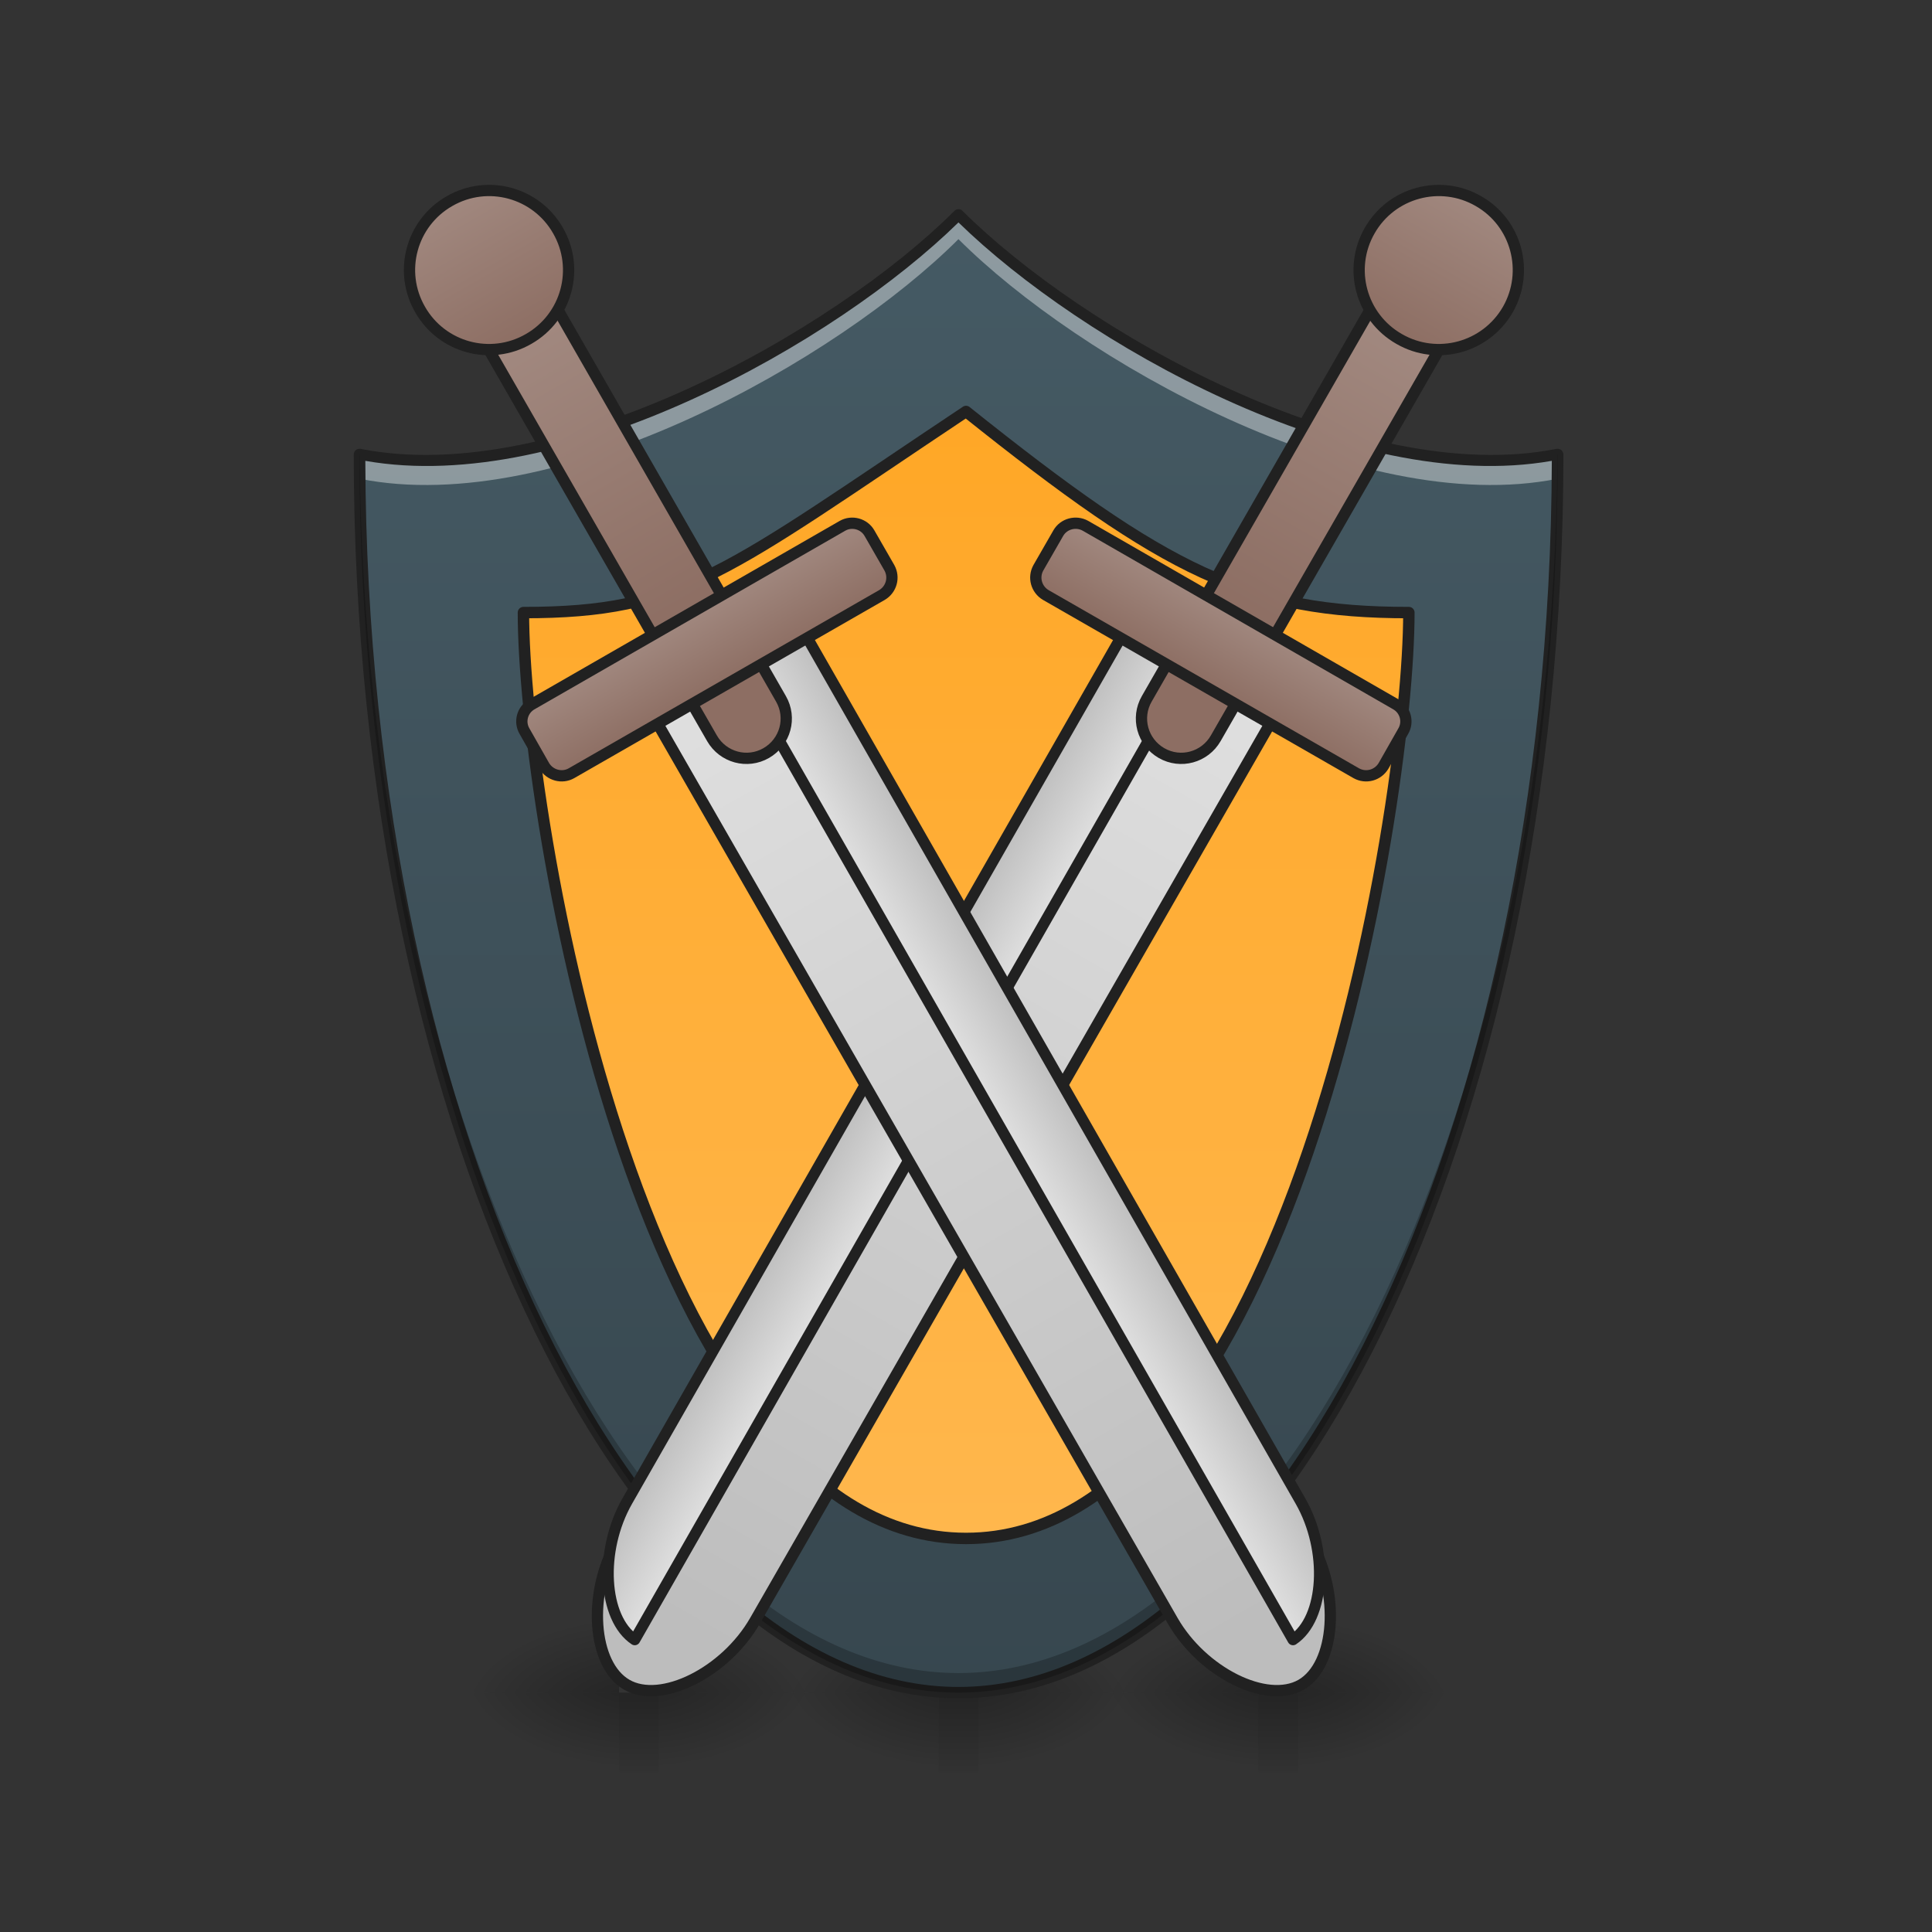<?xml version="1.0" encoding="UTF-8"?>
<svg xmlns="http://www.w3.org/2000/svg" xmlns:xlink="http://www.w3.org/1999/xlink" width="32pt" height="32pt" viewBox="0 0 32 32" version="1.1">
<rect x="0" y="0" width="32" height="32" fill="#333333" stroke="none"/>
<defs>
<linearGradient id="linear0" gradientUnits="userSpaceOnUse" x1="254" y1="233.5" x2="254" y2="254.667" gradientTransform="matrix(0.063,0,0,0.063,-3.969,13.439)">
<stop offset="0" style="stop-color:rgb(0%,0%,0%);stop-opacity:0.275;"/>
<stop offset="1" style="stop-color:rgb(0%,0%,0%);stop-opacity:0;"/>
</linearGradient>
<radialGradient id="radial0" gradientUnits="userSpaceOnUse" cx="450.909" cy="189.579" fx="450.909" fy="189.579" r="21.167" gradientTransform="matrix(0,-0.078,-0.141,-0,42.539,63.595)">
<stop offset="0" style="stop-color:rgb(0%,0%,0%);stop-opacity:0.314;"/>
<stop offset="0.222" style="stop-color:rgb(0%,0%,0%);stop-opacity:0.275;"/>
<stop offset="1" style="stop-color:rgb(0%,0%,0%);stop-opacity:0;"/>
</radialGradient>
<radialGradient id="radial1" gradientUnits="userSpaceOnUse" cx="450.909" cy="189.579" fx="450.909" fy="189.579" r="21.167" gradientTransform="matrix(-0,0.078,0.141,0,-10.786,-7.527)">
<stop offset="0" style="stop-color:rgb(0%,0%,0%);stop-opacity:0.314;"/>
<stop offset="0.222" style="stop-color:rgb(0%,0%,0%);stop-opacity:0.275;"/>
<stop offset="1" style="stop-color:rgb(0%,0%,0%);stop-opacity:0;"/>
</radialGradient>
<radialGradient id="radial2" gradientUnits="userSpaceOnUse" cx="450.909" cy="189.579" fx="450.909" fy="189.579" r="21.167" gradientTransform="matrix(-0,-0.078,0.141,-0,-10.786,63.595)">
<stop offset="0" style="stop-color:rgb(0%,0%,0%);stop-opacity:0.314;"/>
<stop offset="0.222" style="stop-color:rgb(0%,0%,0%);stop-opacity:0.275;"/>
<stop offset="1" style="stop-color:rgb(0%,0%,0%);stop-opacity:0;"/>
</radialGradient>
<radialGradient id="radial3" gradientUnits="userSpaceOnUse" cx="450.909" cy="189.579" fx="450.909" fy="189.579" r="21.167" gradientTransform="matrix(0,0.078,-0.141,0,42.539,-7.527)">
<stop offset="0" style="stop-color:rgb(0%,0%,0%);stop-opacity:0.314;"/>
<stop offset="0.222" style="stop-color:rgb(0%,0%,0%);stop-opacity:0.275;"/>
<stop offset="1" style="stop-color:rgb(0%,0%,0%);stop-opacity:0;"/>
</radialGradient>
<linearGradient id="linear1" gradientUnits="userSpaceOnUse" x1="254" y1="233.5" x2="254" y2="254.667" gradientTransform="matrix(0.063,0,0,0.063,1.323,13.439)">
<stop offset="0" style="stop-color:rgb(0%,0%,0%);stop-opacity:0.275;"/>
<stop offset="1" style="stop-color:rgb(0%,0%,0%);stop-opacity:0;"/>
</linearGradient>
<radialGradient id="radial4" gradientUnits="userSpaceOnUse" cx="450.909" cy="189.579" fx="450.909" fy="189.579" r="21.167" gradientTransform="matrix(0,-0.078,-0.141,-0,47.831,63.595)">
<stop offset="0" style="stop-color:rgb(0%,0%,0%);stop-opacity:0.314;"/>
<stop offset="0.222" style="stop-color:rgb(0%,0%,0%);stop-opacity:0.275;"/>
<stop offset="1" style="stop-color:rgb(0%,0%,0%);stop-opacity:0;"/>
</radialGradient>
<radialGradient id="radial5" gradientUnits="userSpaceOnUse" cx="450.909" cy="189.579" fx="450.909" fy="189.579" r="21.167" gradientTransform="matrix(-0,0.078,0.141,0,-5.493,-7.527)">
<stop offset="0" style="stop-color:rgb(0%,0%,0%);stop-opacity:0.314;"/>
<stop offset="0.222" style="stop-color:rgb(0%,0%,0%);stop-opacity:0.275;"/>
<stop offset="1" style="stop-color:rgb(0%,0%,0%);stop-opacity:0;"/>
</radialGradient>
<radialGradient id="radial6" gradientUnits="userSpaceOnUse" cx="450.909" cy="189.579" fx="450.909" fy="189.579" r="21.167" gradientTransform="matrix(-0,-0.078,0.141,-0,-5.493,63.595)">
<stop offset="0" style="stop-color:rgb(0%,0%,0%);stop-opacity:0.314;"/>
<stop offset="0.222" style="stop-color:rgb(0%,0%,0%);stop-opacity:0.275;"/>
<stop offset="1" style="stop-color:rgb(0%,0%,0%);stop-opacity:0;"/>
</radialGradient>
<radialGradient id="radial7" gradientUnits="userSpaceOnUse" cx="450.909" cy="189.579" fx="450.909" fy="189.579" r="21.167" gradientTransform="matrix(0,0.078,-0.141,0,47.831,-7.527)">
<stop offset="0" style="stop-color:rgb(0%,0%,0%);stop-opacity:0.314;"/>
<stop offset="0.222" style="stop-color:rgb(0%,0%,0%);stop-opacity:0.275;"/>
<stop offset="1" style="stop-color:rgb(0%,0%,0%);stop-opacity:0;"/>
</radialGradient>
<linearGradient id="linear2" gradientUnits="userSpaceOnUse" x1="254" y1="233.5" x2="254" y2="-158.083" gradientTransform="matrix(0.063,0,0,0.063,0,13.439)">
<stop offset="0" style="stop-color:rgb(21.569%,27.843%,30.98%);stop-opacity:1;"/>
<stop offset="1" style="stop-color:rgb(27.059%,35.294%,39.216%);stop-opacity:1;"/>
</linearGradient>
<linearGradient id="linear3" gradientUnits="userSpaceOnUse" x1="254" y1="-105.167" x2="254" y2="191.167" >
<stop offset="0" style="stop-color:rgb(100%,65.49%,14.902%);stop-opacity:1;"/>
<stop offset="1" style="stop-color:rgb(100%,71.765%,30.196%);stop-opacity:1;"/>
</linearGradient>
<linearGradient id="linear4" gradientUnits="userSpaceOnUse" x1="254" y1="233.5" x2="254" y2="254.667" gradientTransform="matrix(0.063,0,0,0.063,-9.261,13.439)">
<stop offset="0" style="stop-color:rgb(0%,0%,0%);stop-opacity:0.275;"/>
<stop offset="1" style="stop-color:rgb(0%,0%,0%);stop-opacity:0;"/>
</linearGradient>
<radialGradient id="radial8" gradientUnits="userSpaceOnUse" cx="450.909" cy="189.579" fx="450.909" fy="189.579" r="21.167" gradientTransform="matrix(0,-0.078,-0.141,-0,37.246,63.595)">
<stop offset="0" style="stop-color:rgb(0%,0%,0%);stop-opacity:0.314;"/>
<stop offset="0.222" style="stop-color:rgb(0%,0%,0%);stop-opacity:0.275;"/>
<stop offset="1" style="stop-color:rgb(0%,0%,0%);stop-opacity:0;"/>
</radialGradient>
<radialGradient id="radial9" gradientUnits="userSpaceOnUse" cx="450.909" cy="189.579" fx="450.909" fy="189.579" r="21.167" gradientTransform="matrix(-0,0.078,0.141,0,-16.078,-7.527)">
<stop offset="0" style="stop-color:rgb(0%,0%,0%);stop-opacity:0.314;"/>
<stop offset="0.222" style="stop-color:rgb(0%,0%,0%);stop-opacity:0.275;"/>
<stop offset="1" style="stop-color:rgb(0%,0%,0%);stop-opacity:0;"/>
</radialGradient>
<radialGradient id="radial10" gradientUnits="userSpaceOnUse" cx="450.909" cy="189.579" fx="450.909" fy="189.579" r="21.167" gradientTransform="matrix(-0,-0.078,0.141,-0,-16.078,63.595)">
<stop offset="0" style="stop-color:rgb(0%,0%,0%);stop-opacity:0.314;"/>
<stop offset="0.222" style="stop-color:rgb(0%,0%,0%);stop-opacity:0.275;"/>
<stop offset="1" style="stop-color:rgb(0%,0%,0%);stop-opacity:0;"/>
</radialGradient>
<radialGradient id="radial11" gradientUnits="userSpaceOnUse" cx="450.909" cy="189.579" fx="450.909" fy="189.579" r="21.167" gradientTransform="matrix(0,0.078,-0.141,0,37.246,-7.527)">
<stop offset="0" style="stop-color:rgb(0%,0%,0%);stop-opacity:0.314;"/>
<stop offset="0.222" style="stop-color:rgb(0%,0%,0%);stop-opacity:0.275;"/>
<stop offset="1" style="stop-color:rgb(0%,0%,0%);stop-opacity:0;"/>
</radialGradient>
<linearGradient id="linear5" gradientUnits="userSpaceOnUse" x1="720" y1="1695.118" x2="720" y2="575.118" gradientTransform="matrix(0.265,0,0,0.265,37.768,-206.287)">
<stop offset="0" style="stop-color:rgb(74.118%,74.118%,74.118%);stop-opacity:1;"/>
<stop offset="1" style="stop-color:rgb(87.843%,87.843%,87.843%);stop-opacity:1;"/>
</linearGradient>
<linearGradient id="linear6" gradientUnits="userSpaceOnUse" x1="637.253" y1="1262.188" x2="717.253" y2="1262.188" gradientTransform="matrix(1,0,0,1,142.747,32.931)">
<stop offset="0" style="stop-color:rgb(74.118%,74.118%,74.118%);stop-opacity:1;"/>
<stop offset="1" style="stop-color:rgb(87.843%,87.843%,87.843%);stop-opacity:1;"/>
</linearGradient>
<linearGradient id="linear7" gradientUnits="userSpaceOnUse" x1="190.5" y1="-73.417" x2="190.5" y2="-158.083" gradientTransform="matrix(1,0,0,1,37.768,8.713)">
<stop offset="0" style="stop-color:rgb(55.294%,43.137%,38.824%);stop-opacity:1;"/>
<stop offset="1" style="stop-color:rgb(63.137%,53.333%,49.804%);stop-opacity:1;"/>
</linearGradient>
<linearGradient id="linear8" gradientUnits="userSpaceOnUse" x1="190.5" y1="-52.25" x2="190.5" y2="-73.417" gradientTransform="matrix(1,0,0,1,37.768,8.713)">
<stop offset="0" style="stop-color:rgb(55.294%,43.137%,38.824%);stop-opacity:1;"/>
<stop offset="1" style="stop-color:rgb(63.137%,53.333%,49.804%);stop-opacity:1;"/>
</linearGradient>
<linearGradient id="linear9" gradientUnits="userSpaceOnUse" x1="190.5" y1="-158.083" x2="190.5" y2="-200.417" gradientTransform="matrix(1,0,0,1,37.768,8.713)">
<stop offset="0" style="stop-color:rgb(55.294%,43.137%,38.824%);stop-opacity:1;"/>
<stop offset="1" style="stop-color:rgb(63.137%,53.333%,49.804%);stop-opacity:1;"/>
</linearGradient>
<linearGradient id="linear10" gradientUnits="userSpaceOnUse" x1="720" y1="1695.118" x2="720" y2="575.118" gradientTransform="matrix(0.265,0,0,0.265,37.768,-206.287)">
<stop offset="0" style="stop-color:rgb(74.118%,74.118%,74.118%);stop-opacity:1;"/>
<stop offset="1" style="stop-color:rgb(87.843%,87.843%,87.843%);stop-opacity:1;"/>
</linearGradient>
<linearGradient id="linear11" gradientUnits="userSpaceOnUse" x1="637.253" y1="1262.188" x2="717.253" y2="1262.188" gradientTransform="matrix(1,0,-0,1,142.747,32.931)">
<stop offset="0" style="stop-color:rgb(74.118%,74.118%,74.118%);stop-opacity:1;"/>
<stop offset="1" style="stop-color:rgb(87.843%,87.843%,87.843%);stop-opacity:1;"/>
</linearGradient>
<linearGradient id="linear12" gradientUnits="userSpaceOnUse" x1="190.5" y1="-73.417" x2="190.5" y2="-158.083" gradientTransform="matrix(1,0,0,1,37.768,8.713)">
<stop offset="0" style="stop-color:rgb(55.294%,43.137%,38.824%);stop-opacity:1;"/>
<stop offset="1" style="stop-color:rgb(63.137%,53.333%,49.804%);stop-opacity:1;"/>
</linearGradient>
<linearGradient id="linear13" gradientUnits="userSpaceOnUse" x1="190.5" y1="-52.25" x2="190.5" y2="-73.417" gradientTransform="matrix(1,0,0,1,37.768,8.713)">
<stop offset="0" style="stop-color:rgb(55.294%,43.137%,38.824%);stop-opacity:1;"/>
<stop offset="1" style="stop-color:rgb(63.137%,53.333%,49.804%);stop-opacity:1;"/>
</linearGradient>
<linearGradient id="linear14" gradientUnits="userSpaceOnUse" x1="190.5" y1="-158.083" x2="190.5" y2="-200.417" gradientTransform="matrix(1,0,0,1,37.768,8.713)">
<stop offset="0" style="stop-color:rgb(55.294%,43.137%,38.824%);stop-opacity:1;"/>
<stop offset="1" style="stop-color:rgb(63.137%,53.333%,49.804%);stop-opacity:1;"/>
</linearGradient>
</defs>
<g id="surface1">
<path style=" stroke:none;fill-rule:nonzero;fill:url(#linear0);" d="M 15.547 28.035 L 16.207 28.035 L 16.207 29.355 L 15.547 29.355 Z M 15.547 28.035 "/>
<path style=" stroke:none;fill-rule:nonzero;fill:url(#radial0);" d="M 16.207 28.035 L 18.852 28.035 L 18.852 26.711 L 16.207 26.711 Z M 16.207 28.035 "/>
<path style=" stroke:none;fill-rule:nonzero;fill:url(#radial1);" d="M 15.547 28.035 L 12.898 28.035 L 12.898 29.355 L 15.547 29.355 Z M 15.547 28.035 "/>
<path style=" stroke:none;fill-rule:nonzero;fill:url(#radial2);" d="M 15.547 28.035 L 12.898 28.035 L 12.898 26.711 L 15.547 26.711 Z M 15.547 28.035 "/>
<path style=" stroke:none;fill-rule:nonzero;fill:url(#radial3);" d="M 16.207 28.035 L 18.852 28.035 L 18.852 29.355 L 16.207 29.355 Z M 16.207 28.035 "/>
<path style=" stroke:none;fill-rule:nonzero;fill:url(#linear1);" d="M 20.84 28.035 L 21.5 28.035 L 21.5 29.355 L 20.84 29.355 Z M 20.84 28.035 "/>
<path style=" stroke:none;fill-rule:nonzero;fill:url(#radial4);" d="M 21.5 28.035 L 24.145 28.035 L 24.145 26.711 L 21.5 26.711 Z M 21.5 28.035 "/>
<path style=" stroke:none;fill-rule:nonzero;fill:url(#radial5);" d="M 20.84 28.035 L 18.191 28.035 L 18.191 29.355 L 20.84 29.355 Z M 20.84 28.035 "/>
<path style=" stroke:none;fill-rule:nonzero;fill:url(#radial6);" d="M 20.84 28.035 L 18.191 28.035 L 18.191 26.711 L 20.84 26.711 Z M 20.84 28.035 "/>
<path style=" stroke:none;fill-rule:nonzero;fill:url(#radial7);" d="M 21.5 28.035 L 24.145 28.035 L 24.145 29.355 L 21.5 29.355 Z M 21.5 28.035 "/>
<path style=" stroke:none;fill-rule:nonzero;fill:url(#linear2);" d="M 5.953 7.527 C 5.953 18.773 10.586 28.035 15.875 28.035 C 21.168 28.035 25.801 18.773 25.801 7.527 C 22.492 8.188 17.859 5.543 15.875 3.559 C 13.891 5.543 9.262 8.188 5.953 7.527 Z M 5.953 7.527 "/>
<path style=" stroke:none;fill-rule:nonzero;fill:rgb(100%,100%,100%);fill-opacity:0.392;" d="M 15.875 3.559 C 13.891 5.543 9.262 8.188 5.953 7.527 C 5.953 7.66 5.953 7.797 5.957 7.93 C 9.262 8.59 13.891 5.945 15.875 3.961 C 17.859 5.945 22.488 8.59 25.797 7.93 C 25.797 7.797 25.801 7.66 25.801 7.527 C 22.492 8.188 17.859 5.543 15.875 3.559 Z M 15.875 3.559 "/>
<path style="fill-rule:nonzero;fill:url(#linear3);stroke-width:3;stroke-linecap:round;stroke-linejoin:round;stroke:rgb(12.941%,12.941%,12.941%);stroke-opacity:1;stroke-miterlimit:4;" d="M 137.612 -52.266 C 137.612 0.667 169.359 191.149 253.976 191.149 C 338.655 191.149 370.402 0.667 370.402 -52.266 C 328.094 -52.266 306.908 -62.827 253.976 -105.135 C 190.482 -62.827 179.92 -52.266 137.612 -52.266 Z M 137.612 -52.266 " transform="matrix(0.063,0,0,0.063,0,13.439)"/>
<path style=" stroke:none;fill-rule:nonzero;fill:rgb(12.941%,12.941%,12.941%);fill-opacity:1;" d="M 15.875 3.465 C 15.852 3.465 15.828 3.473 15.809 3.492 C 14.828 4.473 13.18 5.629 11.371 6.449 C 9.562 7.27 7.594 7.758 5.973 7.434 C 5.945 7.43 5.914 7.438 5.895 7.453 C 5.871 7.473 5.859 7.5 5.859 7.527 C 5.859 13.164 7.02 18.301 8.848 22.039 C 10.672 25.777 13.176 28.129 15.875 28.129 C 18.578 28.129 21.078 25.777 22.906 22.039 C 24.734 18.301 25.895 13.164 25.895 7.527 C 25.895 7.5 25.879 7.473 25.859 7.453 C 25.836 7.438 25.809 7.43 25.781 7.434 C 24.16 7.758 22.188 7.27 20.379 6.449 C 18.57 5.629 16.926 4.473 15.941 3.492 C 15.926 3.473 15.902 3.465 15.875 3.465 Z M 15.875 3.684 C 16.887 4.672 18.508 5.805 20.305 6.621 C 22.094 7.434 24.043 7.926 25.703 7.633 C 25.688 13.203 24.539 18.277 22.738 21.957 C 20.926 25.66 18.469 27.941 15.875 27.941 C 13.285 27.941 10.824 25.66 9.016 21.957 C 7.215 18.277 6.066 13.203 6.051 7.633 C 7.711 7.926 9.66 7.434 11.449 6.621 C 13.246 5.805 14.867 4.672 15.875 3.684 Z M 15.875 3.684 "/>
<path style=" stroke:none;fill-rule:nonzero;fill:url(#linear4);" d="M 10.254 28.035 L 10.914 28.035 L 10.914 29.355 L 10.254 29.355 Z M 10.254 28.035 "/>
<path style=" stroke:none;fill-rule:nonzero;fill:url(#radial8);" d="M 10.914 28.035 L 13.562 28.035 L 13.562 26.711 L 10.914 26.711 Z M 10.914 28.035 "/>
<path style=" stroke:none;fill-rule:nonzero;fill:url(#radial9);" d="M 10.254 28.035 L 7.609 28.035 L 7.609 29.355 L 10.254 29.355 Z M 10.254 28.035 "/>
<path style=" stroke:none;fill-rule:nonzero;fill:url(#radial10);" d="M 10.254 28.035 L 7.609 28.035 L 7.609 26.711 L 10.254 26.711 Z M 10.254 28.035 "/>
<path style=" stroke:none;fill-rule:nonzero;fill:url(#radial11);" d="M 10.914 28.035 L 13.562 28.035 L 13.562 29.355 L 10.914 29.355 Z M 10.914 28.035 "/>
<path style=" stroke:none;fill-rule:nonzero;fill:rgb(0%,0%,0%);fill-opacity:0.235;" d="M 5.953 7.527 C 5.953 18.773 10.586 28.035 15.875 28.035 C 21.168 28.035 25.801 18.773 25.801 7.527 C 25.801 7.527 25.797 7.527 25.797 7.527 C 25.711 18.625 21.117 27.711 15.875 27.711 C 10.637 27.711 6.043 18.625 5.957 7.527 C 5.953 7.527 5.953 7.527 5.953 7.527 Z M 5.953 7.527 "/>
<path style="fill-rule:nonzero;fill:url(#linear5);stroke-width:3;stroke-linecap:round;stroke-linejoin:round;stroke:rgb(12.941%,12.941%,12.941%);stroke-opacity:1;stroke-miterlimit:4;" d="M 207.133 -54.126 L 207.095 231.657 C 207.096 247.532 217.678 263.36 228.29 263.367 C 238.847 263.405 249.427 247.483 249.426 231.608 L 249.441 -54.089 Z M 207.133 -54.126 " transform="matrix(0.054,0.031,-0.031,0.054,6.217,6.605)"/>
<path style="fill-rule:nonzero;fill:url(#linear6);stroke-width:11.339;stroke-linecap:round;stroke-linejoin:round;stroke:rgb(12.941%,12.941%,12.941%);stroke-opacity:1;stroke-miterlimit:4;" d="M 782.865 608.029 L 782.723 1688.153 C 782.749 1746.776 820.862 1805.23 860.073 1807.956 L 860.003 607.95 Z M 782.865 608.029 " transform="matrix(0.014,0.008,-0.008,0.014,12.936,-5.033)"/>
<path style="fill-rule:nonzero;fill:url(#linear7);stroke-width:3;stroke-linecap:round;stroke-linejoin:round;stroke:rgb(12.941%,12.941%,12.941%);stroke-opacity:1;stroke-miterlimit:4;" d="M 228.264 -181.135 C 234.116 -181.122 238.881 -176.369 238.869 -170.516 L 238.838 -32.958 C 238.825 -27.105 234.126 -22.372 228.273 -22.384 C 222.421 -22.397 217.687 -27.097 217.699 -32.949 L 217.699 -170.562 C 217.658 -176.383 222.411 -181.148 228.264 -181.135 Z M 228.264 -181.135 " transform="matrix(0.054,0.031,-0.031,0.054,6.217,6.605)"/>
<path style="fill-rule:nonzero;fill:url(#linear8);stroke-width:3;stroke-linecap:round;stroke-linejoin:round;stroke:rgb(12.941%,12.941%,12.941%);stroke-opacity:1;stroke-miterlimit:4;" d="M 180.653 -64.744 L 275.881 -64.664 C 278.818 -64.7 281.201 -62.323 281.152 -59.408 L 281.199 -48.828 C 281.15 -45.913 278.827 -43.562 275.889 -43.525 L 180.639 -43.52 C 177.724 -43.569 175.373 -45.892 175.337 -48.829 L 175.344 -59.441 C 175.338 -62.325 177.715 -64.707 180.653 -64.744 Z M 180.653 -64.744 " transform="matrix(0.054,0.031,-0.031,0.054,6.217,6.605)"/>
<path style="fill-rule:nonzero;fill:url(#linear9);stroke-width:3;stroke-linecap:round;stroke-linejoin:round;stroke:rgb(12.941%,12.941%,12.941%);stroke-opacity:1;stroke-miterlimit:4;" d="M 228.302 -191.693 C 239.976 -191.722 249.421 -182.237 249.449 -170.563 C 249.424 -158.858 239.971 -149.36 228.266 -149.385 C 216.592 -149.356 207.093 -158.81 207.119 -170.514 C 207.09 -182.188 216.597 -191.718 228.302 -191.693 Z M 228.302 -191.693 " transform="matrix(0.054,0.031,-0.031,0.054,6.217,6.605)"/>
<path style="fill-rule:nonzero;fill:url(#linear10);stroke-width:3;stroke-linecap:round;stroke-linejoin:round;stroke:rgb(12.941%,12.941%,12.941%);stroke-opacity:1;stroke-miterlimit:4;" d="M 207.087 -54.099 L 207.104 231.652 C 207.105 247.527 217.686 263.355 228.244 263.394 C 238.856 263.401 249.435 247.479 249.434 231.603 L 249.449 -54.094 Z M 207.087 -54.099 " transform="matrix(-0.054,0.031,0.031,0.054,25.713,6.605)"/>
<path style="fill-rule:nonzero;fill:url(#linear11);stroke-width:11.339;stroke-linecap:round;stroke-linejoin:round;stroke:rgb(12.941%,12.941%,12.941%);stroke-opacity:1;stroke-miterlimit:4;" d="M 782.691 608.129 L 782.754 1688.135 C 782.781 1746.758 820.893 1805.212 860.104 1807.938 L 860.035 607.931 Z M 782.691 608.129 " transform="matrix(-0.014,0.008,0.008,0.014,18.994,-5.033)"/>
<path style="fill-rule:nonzero;fill:url(#linear12);stroke-width:3;stroke-linecap:round;stroke-linejoin:round;stroke:rgb(12.941%,12.941%,12.941%);stroke-opacity:1;stroke-miterlimit:4;" d="M 228.272 -181.14 C 234.125 -181.127 238.89 -176.373 238.877 -170.521 L 238.846 -32.963 C 238.833 -27.11 234.134 -22.376 228.281 -22.389 C 222.429 -22.402 217.695 -27.101 217.708 -32.954 L 217.653 -170.535 C 217.666 -176.387 222.42 -181.153 228.272 -181.14 Z M 228.272 -181.14 " transform="matrix(-0.054,0.031,0.031,0.054,25.713,6.605)"/>
<path style="fill-rule:nonzero;fill:url(#linear13);stroke-width:3;stroke-linecap:round;stroke-linejoin:round;stroke:rgb(12.941%,12.941%,12.941%);stroke-opacity:1;stroke-miterlimit:4;" d="M 180.607 -64.717 L 275.889 -64.668 C 278.827 -64.705 281.209 -62.328 281.16 -59.413 L 281.207 -48.833 C 281.158 -45.918 278.781 -43.535 275.898 -43.53 L 180.647 -43.525 C 177.732 -43.574 175.381 -45.896 175.345 -48.834 L 175.352 -59.446 C 175.347 -62.329 177.724 -64.712 180.607 -64.717 Z M 180.607 -64.717 " transform="matrix(-0.054,0.031,0.031,0.054,25.713,6.605)"/>
<path style="fill-rule:nonzero;fill:url(#linear14);stroke-width:3;stroke-linecap:round;stroke-linejoin:round;stroke:rgb(12.941%,12.941%,12.941%);stroke-opacity:1;stroke-miterlimit:4;" d="M 228.256 -191.666 C 239.93 -191.695 249.429 -182.242 249.403 -170.537 C 249.432 -158.863 239.979 -149.364 228.274 -149.39 C 216.6 -149.361 207.101 -158.814 207.127 -170.519 C 207.098 -182.193 216.551 -191.692 228.256 -191.666 Z M 228.256 -191.666 " transform="matrix(-0.054,0.031,0.031,0.054,25.713,6.605)"/>
</g>
</svg>
